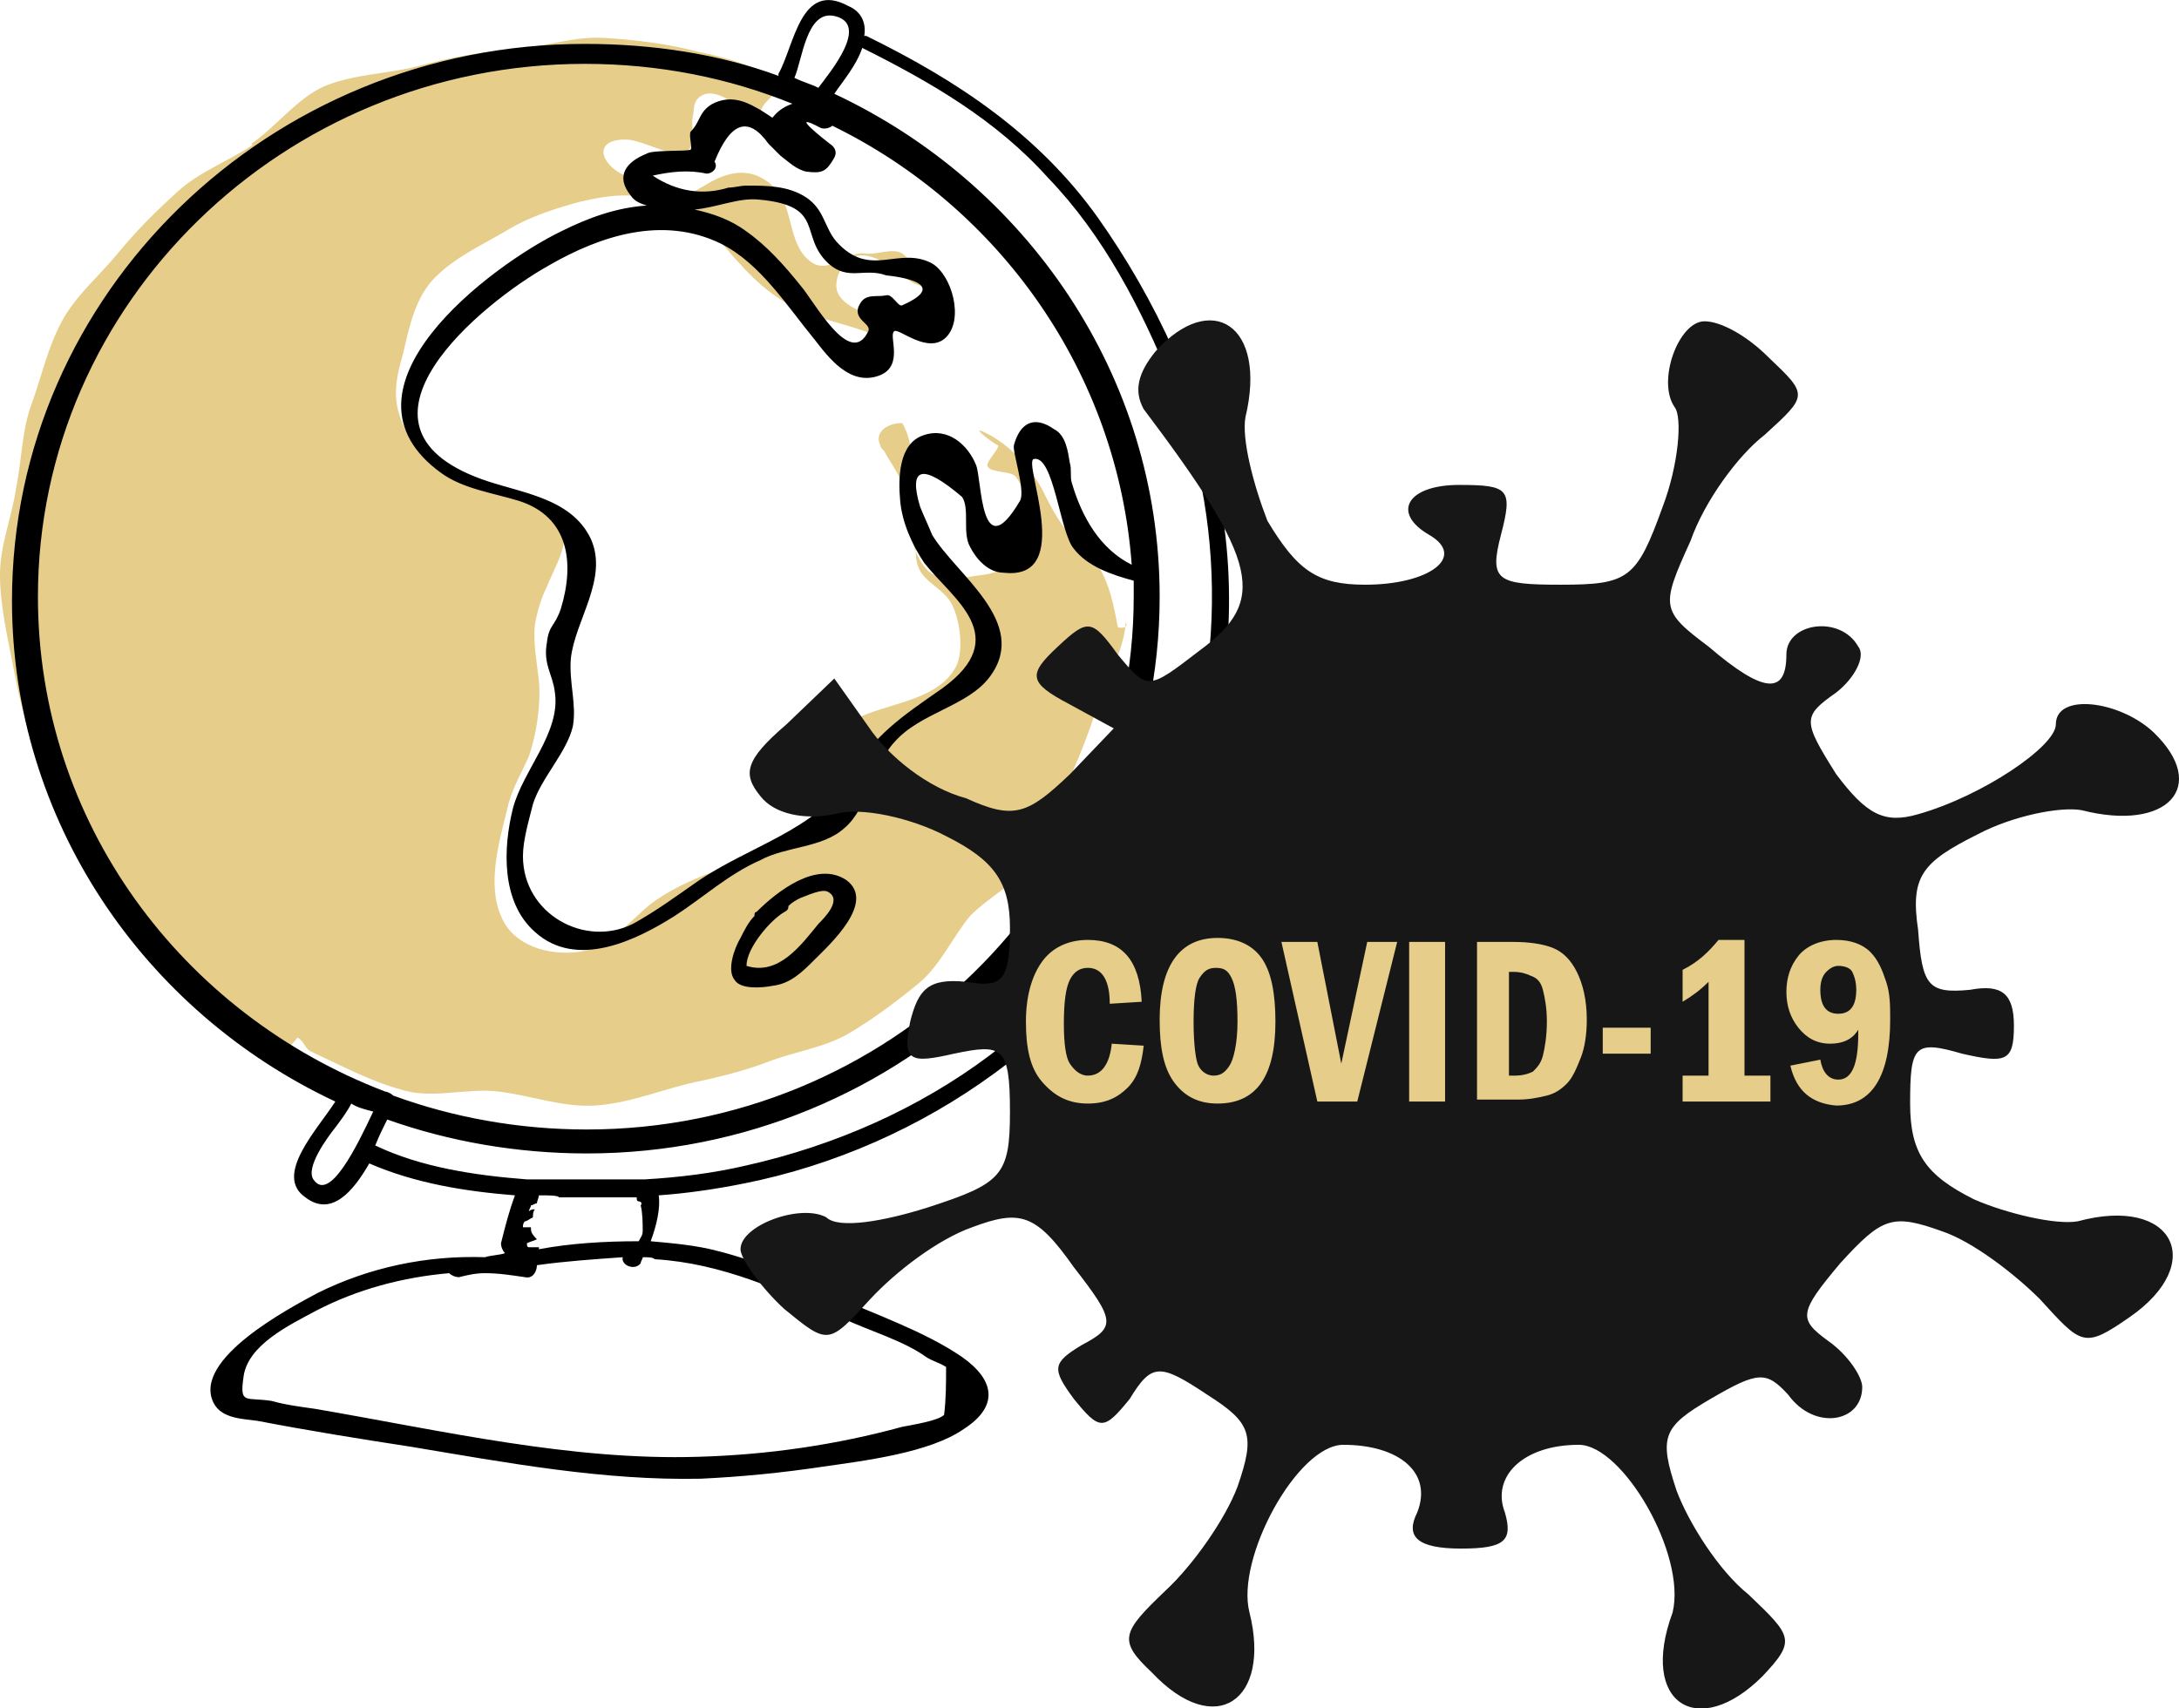 <svg xmlns="http://www.w3.org/2000/svg" class="medicala_icon_covid" version="1.2" baseProfile="tiny" viewBox="19.2 13.1 109.17 85.61"><switch><g><path fill="#e6cd89" d="M75.2 44.5c-.3-1.6-.6-3-1.9-4.1-.9-.8-1.4-1.8-1.9-2.8-.6-1.1-1.6-2.2-2.8-2.8-1-.5.6.7.6.6.1.2-.7.9-.5 1.1.2.3 1.2.2 1.4.5.7 1 .8 2.2.4 3.4-.3.9-1.2 1.4-2 1.5-.9.1-2.2.5-2.9-.3-.6-.7-.8-1.6-.8-2.5 0-1.4.4-3.5-.4-4.8-.8 0-1.4.5-1.1 1.1 0 .1.1.2.2.3.2.4.5.8.7 1.2.3.6.8 1.2.9 1.8.2.9-.2 2 .1 2.8.3.8 1.3 1.1 1.7 1.9.4.8.6 2.3.2 3.1-1 1.9-3.9 1.8-5.5 2.9-1.5 1.1-.5 2.8-1.4 4.2-.7 1.1-1.9 1.8-3.1 2.3-1.8.8-3.7 1.3-5.3 2.5-1.1.9-2.1 2.2-3.6 2.4s-3.3-.3-3.9-1.8c-.7-1.6-.1-3.7.3-5.3.2-1 .7-1.8 1.1-2.7.4-1.2.6-2.6.5-3.8-.1-.9-.3-1.9-.2-2.8.1-.6.3-1.3.6-1.9.6-1.5 1.7-2.9-.2-3.9-1.1-.6-2.4-1.2-3.8-1.6-1.5-.3-2.5-1-3.1-2.4-.7-1.4-.5-2.4-.1-3.8.3-1.3.6-2.8 1.6-3.8s2.3-1.6 3.5-2.3c1.3-.8 2.7-1.2 3.8-1.5 1.3-.3 2.6-.5 3.9 0 1.1.4 2.3 1 3 1.9 1.2 1.4 2.2 2.6 3.8 3.4 1.4.7 3.1.9 4.5 1.6l-.3.3c.8-.6.9-.7.2-.9-.1 0 0-.4-.1-.4-.7-.3-2.2-.7-2.2-1.7 0-.7.6-1.6 1.4-1.5 1 .1 1.7 1 2.5 1.4 1.1.5.2-.5.1-.7-.2-.2-.4-.6-.7-.8-.5-.3-1.3.1-1.9 0-.9-.1-1.8 1.1-2.7.4-1.2-.9-.8-2.9-1.9-3.8-1.1-1-2.3-.7-3.4 0-.4.2-.7.5-1.2.5-.9 0-1.9-.6-2.8-1-1.3-.6-1.6-1.9.2-1.8.8.1 1.8.7 2.6.7.9-.1.5-1.3.6-1.8.1-.4 0-.7.3-1 .8-.7 2 .5 2.5.8.8.4 1.8 1.3 2.7 1.2 0-.4-.3-1-.6-.9-.1 0-.1.3-.2.3-.2 0-.5.3-.7.3-.5-.2-.9-.9-.3-1.5.3-.3.7-.8 1.2-1-1.5-.6-3-1.2-4.6-1.5-1.5-.4-3.1-.6-4.7-.7-1.6-.1-3.2.5-4.7.6-1.6.1-3.1.4-4.6.8s-3.2.4-4.7 1c-1.4.6-2.4 2-3.7 2.9 0 0 .1.1 0 .1-1.2.8-2.6 1.3-3.7 2.3s-2.1 2-3 3.1-2.1 2.1-2.8 3.4c-.7 1.3-1 2.7-1.5 4.1-.5 1.3-.5 2.8-.8 4.3-.2 1.4-.8 2.8-.8 4.3 0 1.6.4 3.2.7 4.8.3 1.6.7 3.1 1.3 4.6.6 1.5 1.4 2.9 2.2 4.2.9 1.3 1.8 2.6 2.9 3.8s2.1 2.4 3.4 3.4 2.5 2.1 4 2.8c.1 0 .4-.4.4-.4.3.1.4.6.7.7 1.5.7 3 1.5 4.5 1.9 1.5.5 3.3-.1 4.9.1 1.6.2 3.2.8 4.8.7 1.6-.1 3.1-.7 4.7-1.1 1.4-.3 2.7-.6 4-1.1s2.8-.7 4-1.4c1.2-.7 2.4-1.6 3.5-2.5s1.7-2.3 2.6-3.4c1-1 2.4-1.7 3.2-2.8.8-1.2 1.1-2.6 1.7-3.9.6-1.3 1.1-2.6 1.5-3.9.4-1.3 1.3-2.6 1.4-4.1.2.3-.4.3-.4.2z"/><path d="M80.3 38c-.9-5-3.2-9.9-6.1-14-3-4.2-7.1-6.9-11.6-9.1h-.1c.1-.6-.1-1.2-.8-1.5-2.4-1.3-2.7 2-3.5 3.4v.1c-3-1.1-6.3-1.6-9.7-1.6-15.8 0-28.7 12.5-28.7 27.9 0 11 6.6 20.6 16.2 25.1-.9 1.4-3.1 3.7-1.5 4.8 1.3 1 2.4-.3 3.2-1.7 2.3 1 4.8 1.4 7.3 1.6-.3.8-.5 1.6-.7 2.4 0 .2.1.4.2.5-.3.1-.7.1-1 .2-2.9-.1-5.8.5-8.4 1.8-1.3.7-6.3 3.3-5.2 5.5.4.8 1.5.8 2.2.9 2.6.5 5.1.9 7.7 1.3 4.8.8 9.6 1.7 14.5 1.6 2.1-.1 4.1-.3 6.1-.6 2.1-.3 5.4-.7 7.1-1.9 1.7-1.1 1.6-2.4-.1-3.6-1.9-1.3-4.3-2.1-6.5-3.1-1.8-.8-3.7-1.7-5.7-2.2-1.1-.3-2.3-.4-3.4-.5.3-.8.5-1.7.4-2.3 1.4-.1 2.8-.3 4.3-.6 4.5-.9 8.8-2.8 12.5-5.5 8.9-6.5 13.3-18.3 11.3-28.9zM61 13.9c1.8.4-.2 2.8-.8 3.6-.4-.2-.8-.3-1.2-.5.4-.9.6-3.4 2-3.1zm9.3 24.3c-2 3.4-1.9-1.1-2.2-1.8-.4-1-1.4-1.9-2.6-1.5-1.3.4-1.3 2.2-1.2 3.3.1 1.1.6 2.2 1.2 3.1 1.4 1.8 4.5 3.7.9 6.3-2 1.4-3.4 2.3-4.7 4.5-1.6 2.6-5 3.4-7.6 5.2-1 .7-2.1 1.5-3.2 2.1-2.4 1.2-5.5-.5-5.5-3.4 0-.8.3-1.8.5-2.6.4-1.3 1.7-2.6 2-3.9.2-1.1-.2-2.2-.1-3.4.2-1.9 1.9-4 1-6-1-2.1-3.6-2.3-5.5-3-7.4-2.7 0-8.8 3.4-10.7 2.6-1.5 5.7-2.5 8.6-1.1 2 1 3.3 3.1 4.7 4.8.7.9 1.8 2.4 3.3 1.8 1.2-.5.4-2 .7-2.2.2-.2 1.7 1.2 2.6.3.9-.9.3-3.1-.7-3.7-1.7-.9-3.1.8-4.8-1.1-.6-.7-.6-1.6-1.5-2.2s-2-.6-3-.6c-.3 0-.6.1-.9.1-1.3.4-2.6.2-3.8-.6.9-.2 1.8-.3 2.7-.1.3 0 .6-.3.4-.6.8-2 1.7-2.3 2.7-.9l.6.6c.4.3.8.7 1.3.8.8.1 1 0 1.4-.7.1-.2.1-.4-.1-.6-.4-.3-2.3-1.8-.6-.9.2.1.5 0 .6-.1 8.4 4.1 14.3 12.4 15 22-1.6-.8-2.5-2.4-3-4.1-.1-.3 0-.7-.1-1-.1-.6-.2-1.4-.8-1.7-1-.7-1.7-.3-2 .8-.1.3.6 2.3.3 2.8zm-7.6-8.5c-.9 1.9-2.7-1.5-3.4-2.3-.8-1-1.7-2-2.7-2.7-.8-.6-1.7-.9-2.6-1.1 1.1-.1 2.2-.6 3.2-.5 3.4.3 2 1.8 3.5 3.2 1 .9 1.8.2 2.9.6 0 0 3.5.3.8 1.5-.2.1-.5-.6-.8-.5-.5.1-1-.1-1.3.4-.5.8.6 1 .4 1.4zM21.1 43c0-14.7 12.3-26.7 27.4-26.7 3.7 0 7.2.7 10.4 2-.3.1-.7.3-1 .7-.3-.2-.6-.4-.8-.5-.7-.4-1.4-.6-2.2-.2-.7.4-.6.9-1.1 1.4-.1.2.1.8 0 .9-.2.1-1.9 0-2.2.2-1 .4-1.6 1.1-.8 2.1.2.3.5.4.8.5-1.5.1-2.9.6-4.3 1.3-3.5 1.7-11.8 7.9-6 12.1 1.1.8 2.6 1 3.9 1.4 2.5.8 2.8 3.1 2.1 5.4-.3.9-.6.8-.7 1.7-.2 1.1.3 1.6.4 2.5.3 2-1.6 3.9-2.1 5.8-.5 2-.6 4.7 1.1 6.2 2.1 1.9 5.1.4 7-.8 1.4-.9 2.7-2.1 4.3-2.8 1.3-.7 3.1-.6 4.2-1.6 1.2-1 1.4-3.1 2.5-4.3 1.3-1.5 3.7-1.8 4.8-3.3 2-2.7-1.7-5.1-2.9-7.1-.2-.5-.4-.9-.6-1.4-.6-2 .1-2.2 2.1-.5.4.6 0 1.8.4 2.5.3.6.9 1.3 1.7 1.3 3.6.4.9-5.6 1.5-5.7 1-.2 1.3 3.7 2 4.5.7.9 1.9 1.3 3 1.6v.8c0 14.7-12.3 26.7-27.4 26.7-3.4 0-6.7-.6-9.7-1.7-.1-.1-.3-.2-.4-.2C28.3 63.9 21.1 54.3 21.1 43zm13.8 29.2c-.4-.6.7-2.1 1.1-2.6.3-.4.6-.8.8-1.2.3.2.7.3 1.1.4-.8 1.7-2.2 4.6-3 3.4zm17.1 4c3.4.2 6.4 1.6 9.5 3 1.3.6 3 1.1 4.1 1.9.3.2.7.3 1 .5 0 .8 0 1.6-.1 2.4-.3.3-1.6.5-2.1.6-3.3.9-6.7 1.4-10.2 1.5-6.4.2-12.8-1.3-19.2-2.4-.7-.1-1.5-.2-2.2-.4-1.3-.2-1.6.2-1.4-1.2.2-1.6 2.3-2.6 3.6-3.3 2.1-1.1 4.4-1.7 6.7-1.9.1.1.3.2.5.2.4-.1.8-.2 1.3-.2.7 0 1.3.1 2 .2.4.1.6-.3.6-.6 1.4-.2 2.9-.3 4.3-.4-.1.4.6.7.9.3 0-.1.1-.2.1-.3.3 0 .5 0 .6.1zm-6.2-1.6h-.4c0-.1 0-.2.1-.3.1 0 .2-.1.4-.2 0-.1 0-.3.1-.4-.1 0-.2 0-.3.1 0-.1.1-.2.1-.3.1 0 .2-.1.3-.1 0-.1.1-.3.1-.4h.2c.2 0 .8 0 .8.1h3.9c0 .1 0 .2.1.2s.2.1.1.2c.1.4.1.9.1 1.3 0 .2-.1.3-.2.5-1.7 0-3.4.1-5 .4v-.1h-.5c-.1 0-.1-.1-.1-.2.2-.1.3-.1.5-.2-.3-.3-.3-.4-.3-.6zm31.3-18.9c-3.8 8.4-11.6 13.8-20.5 15.8-1.7.4-3.4.6-5.1.7h-5.9c-2.6-.2-5.3-.6-7.6-1.7-.1-.1-.3-.1-.4-.2h-.2.2c.1.1.3.1.4.2.2-.5.4-.9.6-1.3 3.1 1.1 6.5 1.7 10 1.7 15.8 0 28.7-12.5 28.7-27.9 0-11.1-6.7-20.7-16.3-25.2.4-.6 1.1-1.4 1.4-2.3 3.4 1.7 6.7 3.6 9.3 6.5 2.8 2.9 4.7 6.6 6.2 10.3 3 7.7 2.6 15.9-.8 23.4z"/><path d="M57.9 62.5c.9-.1 1.5-.7 2.1-1.3.8-.8 3.1-2.9 1.6-4-1.5-1-3.5.6-4.5 1.6-.1 0-.1.1-.1.2-.3.3-.5.7-.7 1.1-.3.5-.7 1.6-.3 2.1.3.5 1.4.4 1.9.3zm.6-3.7c.2-.1.2-.2.2-.3.2-.2.4-.3.6-.4.3-.1 1.1-.5 1.4-.3.7.4-.2 1.3-.5 1.6-.9 1.1-2 2.6-3.6 2.1 0-.9 1.2-2.3 1.9-2.7z"/><path fill="#171717" d="M77.1 30.7c-.9 1.1-1.1 2-.6 2.9 5.8 7.7 6.2 9.6 2.8 12.1-2.6 2-2.6 2-4.1.2-1.3-1.8-1.5-1.8-3-.4s-1.5 1.8.6 2.9l2.2 1.2-2.2 2.3c-2.1 2-2.8 2.3-5.2 1.2-1.9-.5-3.9-2.1-4.9-3.6L61 47.1l-2.4 2.3c-2.1 1.8-2.2 2.5-1.3 3.6.7.9 2.2 1.2 3.7.9 1.3-.4 3.9.2 5.6 1.1 2.4 1.2 3.2 2.3 3.2 4.6 0 2.7-.4 3-2.2 2.7-1.9-.2-2.4.4-2.8 2-.4 2 0 2.1 2.2 1.6 2.4-.5 2.8-.4 2.8 2.9 0 3.2-.4 3.6-4.1 4.8-2.2.7-4.5 1.1-5.1.5-1.3-.7-4.3.4-4.3 1.6 0 .5 1.1 2 2.2 3 2.2 1.8 2.2 1.8 4.3-.5 1.3-1.4 3.4-3 5.1-3.6 2.4-.9 3.2-.7 5.1 2 2.1 2.7 2.1 3 .4 3.9-1.5.9-1.5 1.2-.4 2.7 1.3 1.6 1.5 1.6 2.8 0 1.1-1.8 1.5-1.8 3.9-.2 2.2 1.4 2.4 2 1.5 4.6-.6 1.6-2.2 3.9-3.6 5.2-2.2 2.1-2.4 2.5-.7 4.1 3.2 3.4 6 1.4 4.9-3-.7-2.7 2.4-8.4 4.7-8.4 2.8 0 4.5 1.4 3.7 3.4-.6 1.2 0 1.8 2.2 1.8s2.6-.4 2.2-1.8c-.7-1.8.9-3.4 3.7-3.4 2.2 0 5.4 5.5 4.7 8.4-1.7 4.6 1.3 6.4 4.5 3.2 1.7-1.8 1.5-2-.7-4.1-1.5-1.2-3-3.6-3.6-5.2-.9-2.7-.7-3.2 1.7-4.6 2.4-1.4 2.8-1.4 3.9-.2 1.3 1.8 3.7 1.4 3.7-.4 0-.5-.7-1.6-1.7-2.3-1.5-1.1-1.5-1.4.6-3.9 2.1-2.3 2.6-2.5 5.1-1.6 1.5.5 3.6 2.1 4.9 3.4 2.1 2.3 2.2 2.5 4.5.9 3.9-2.7 2.2-6.1-2.6-4.8-1.1.2-3.6-.4-5.2-1.1-2.4-1.2-3.2-2.3-3.2-4.8 0-2.9.2-3.2 2.6-2.5 2.2.5 2.6.4 2.6-1.4 0-1.6-.6-2.1-2.2-1.8-2.1.2-2.4-.2-2.6-3-.4-2.7.2-3.4 3-4.8 1.7-.9 4.1-1.4 5.2-1.2 4.3 1.1 6.4-1.2 3.6-3.9-1.7-1.6-4.9-2-4.9-.4 0 1.1-3.7 3.6-6.9 4.5-1.7.5-2.6 0-4.1-2-1.7-2.7-1.7-2.9 0-4.1.9-.7 1.5-1.8 1.1-2.3-.9-1.6-3.6-1.2-3.6.4 0 2-1.1 2-3.9-.4-2.4-1.8-2.4-2-.9-5.3.7-2 2.4-4.3 3.7-5.3 2.2-2 2.2-2 .2-3.9-1.1-1.1-2.4-1.8-3.2-1.8-1.3 0-2.4 3-1.5 4.3.4.5.2 2.9-.6 5-1.3 3.6-1.7 3.9-5.1 3.9-3.2 0-3.6-.2-3-2.5.6-2.3.4-2.5-2.1-2.5-2.6 0-3.4 1.4-1.5 2.5s0 2.5-3.2 2.5c-2.4 0-3.4-.7-4.9-3.2-.7-1.8-1.3-4.1-1.1-5.2 1.1-4.6-1.7-6.4-4.5-3.3z"/><g fill="#171717"><path fill="#e6cd89" d="M74.9 65.4l1.6.1c-.1.9-.3 1.6-.8 2.1s-1.1.8-2 .8c-1 0-1.7-.4-2.3-1.1s-.8-1.7-.8-3 .3-2.3.8-3 1.3-1.1 2.3-1.1c1.7 0 2.6 1 2.7 3.1l-1.6.1c0-1.2-.4-1.8-1.1-1.8-.4 0-.7.2-.9.6s-.3 1.1-.3 2.2c0 1 .1 1.7.3 2s.5.6.9.6c.7 0 1.1-.6 1.2-1.6zM83.1 64.3c0 2.8-1 4.1-2.9 4.1-1 0-1.7-.4-2.2-1.1s-.7-1.7-.7-3.1c0-2.7 1-4.1 2.9-4.1.9 0 1.7.3 2.2 1s.7 1.8.7 3.2zm-1.9 0c0-1.1-.1-1.8-.3-2.2s-.4-.5-.8-.5-.6.2-.8.5-.3 1.1-.3 2.2.1 1.8.2 2.1.4.6.8.6.6-.2.8-.5.4-1.1.4-2.2zM83.4 60.3h1.8l1.2 6.1 1.3-6.1h1.5l-2 8h-2l-1.8-8zM89.8 60.3h1.8v8h-1.8v-8zM93.1 60.3H95c.8 0 1.5.1 2 .3s.9.6 1.2 1.2.5 1.4.5 2.4c0 .7-.1 1.4-.3 1.9s-.4 1-.7 1.3-.6.5-1 .6-.9.2-1.4.2h-2.1v-7.9zm1.7 1.4V67h.3c.4 0 .7-.1.9-.2.2-.2.4-.4.5-.8.1-.4.2-1 .2-1.7s-.1-1.2-.2-1.6c-.1-.4-.3-.6-.6-.7-.2-.1-.5-.2-.9-.2h-.2zM99.5 64.6h2.4v1.3h-2.4v-1.3zM105.3 60.2h1.3V67h1.3v1.3h-4.4V67h1.3v-4.7c-.4.4-.8.7-1.3 1v-1.6c.8-.4 1.3-.9 1.8-1.5zM108.9 66.5l1.5-.3c.1.6.4 1 .9 1 .7 0 1-.8 1-2.3v-.2c-.3.5-.8.7-1.4.7-.7 0-1.2-.3-1.6-.8s-.6-1.1-.6-1.8.2-1.3.6-1.8 1.1-.8 1.9-.8c.7 0 1.3.2 1.7.6s.6.9.8 1.5.2 1.2.2 1.9c0 2.8-.9 4.3-2.7 4.3-1.2-.1-2-.7-2.3-2zm3.3-3.8c0-.4-.1-.7-.2-.9s-.4-.3-.7-.3c-.2 0-.4.1-.6.3s-.3.5-.3.9c0 .8.3 1.2.9 1.2s.9-.4.9-1.2z"/></g></g></switch></svg>